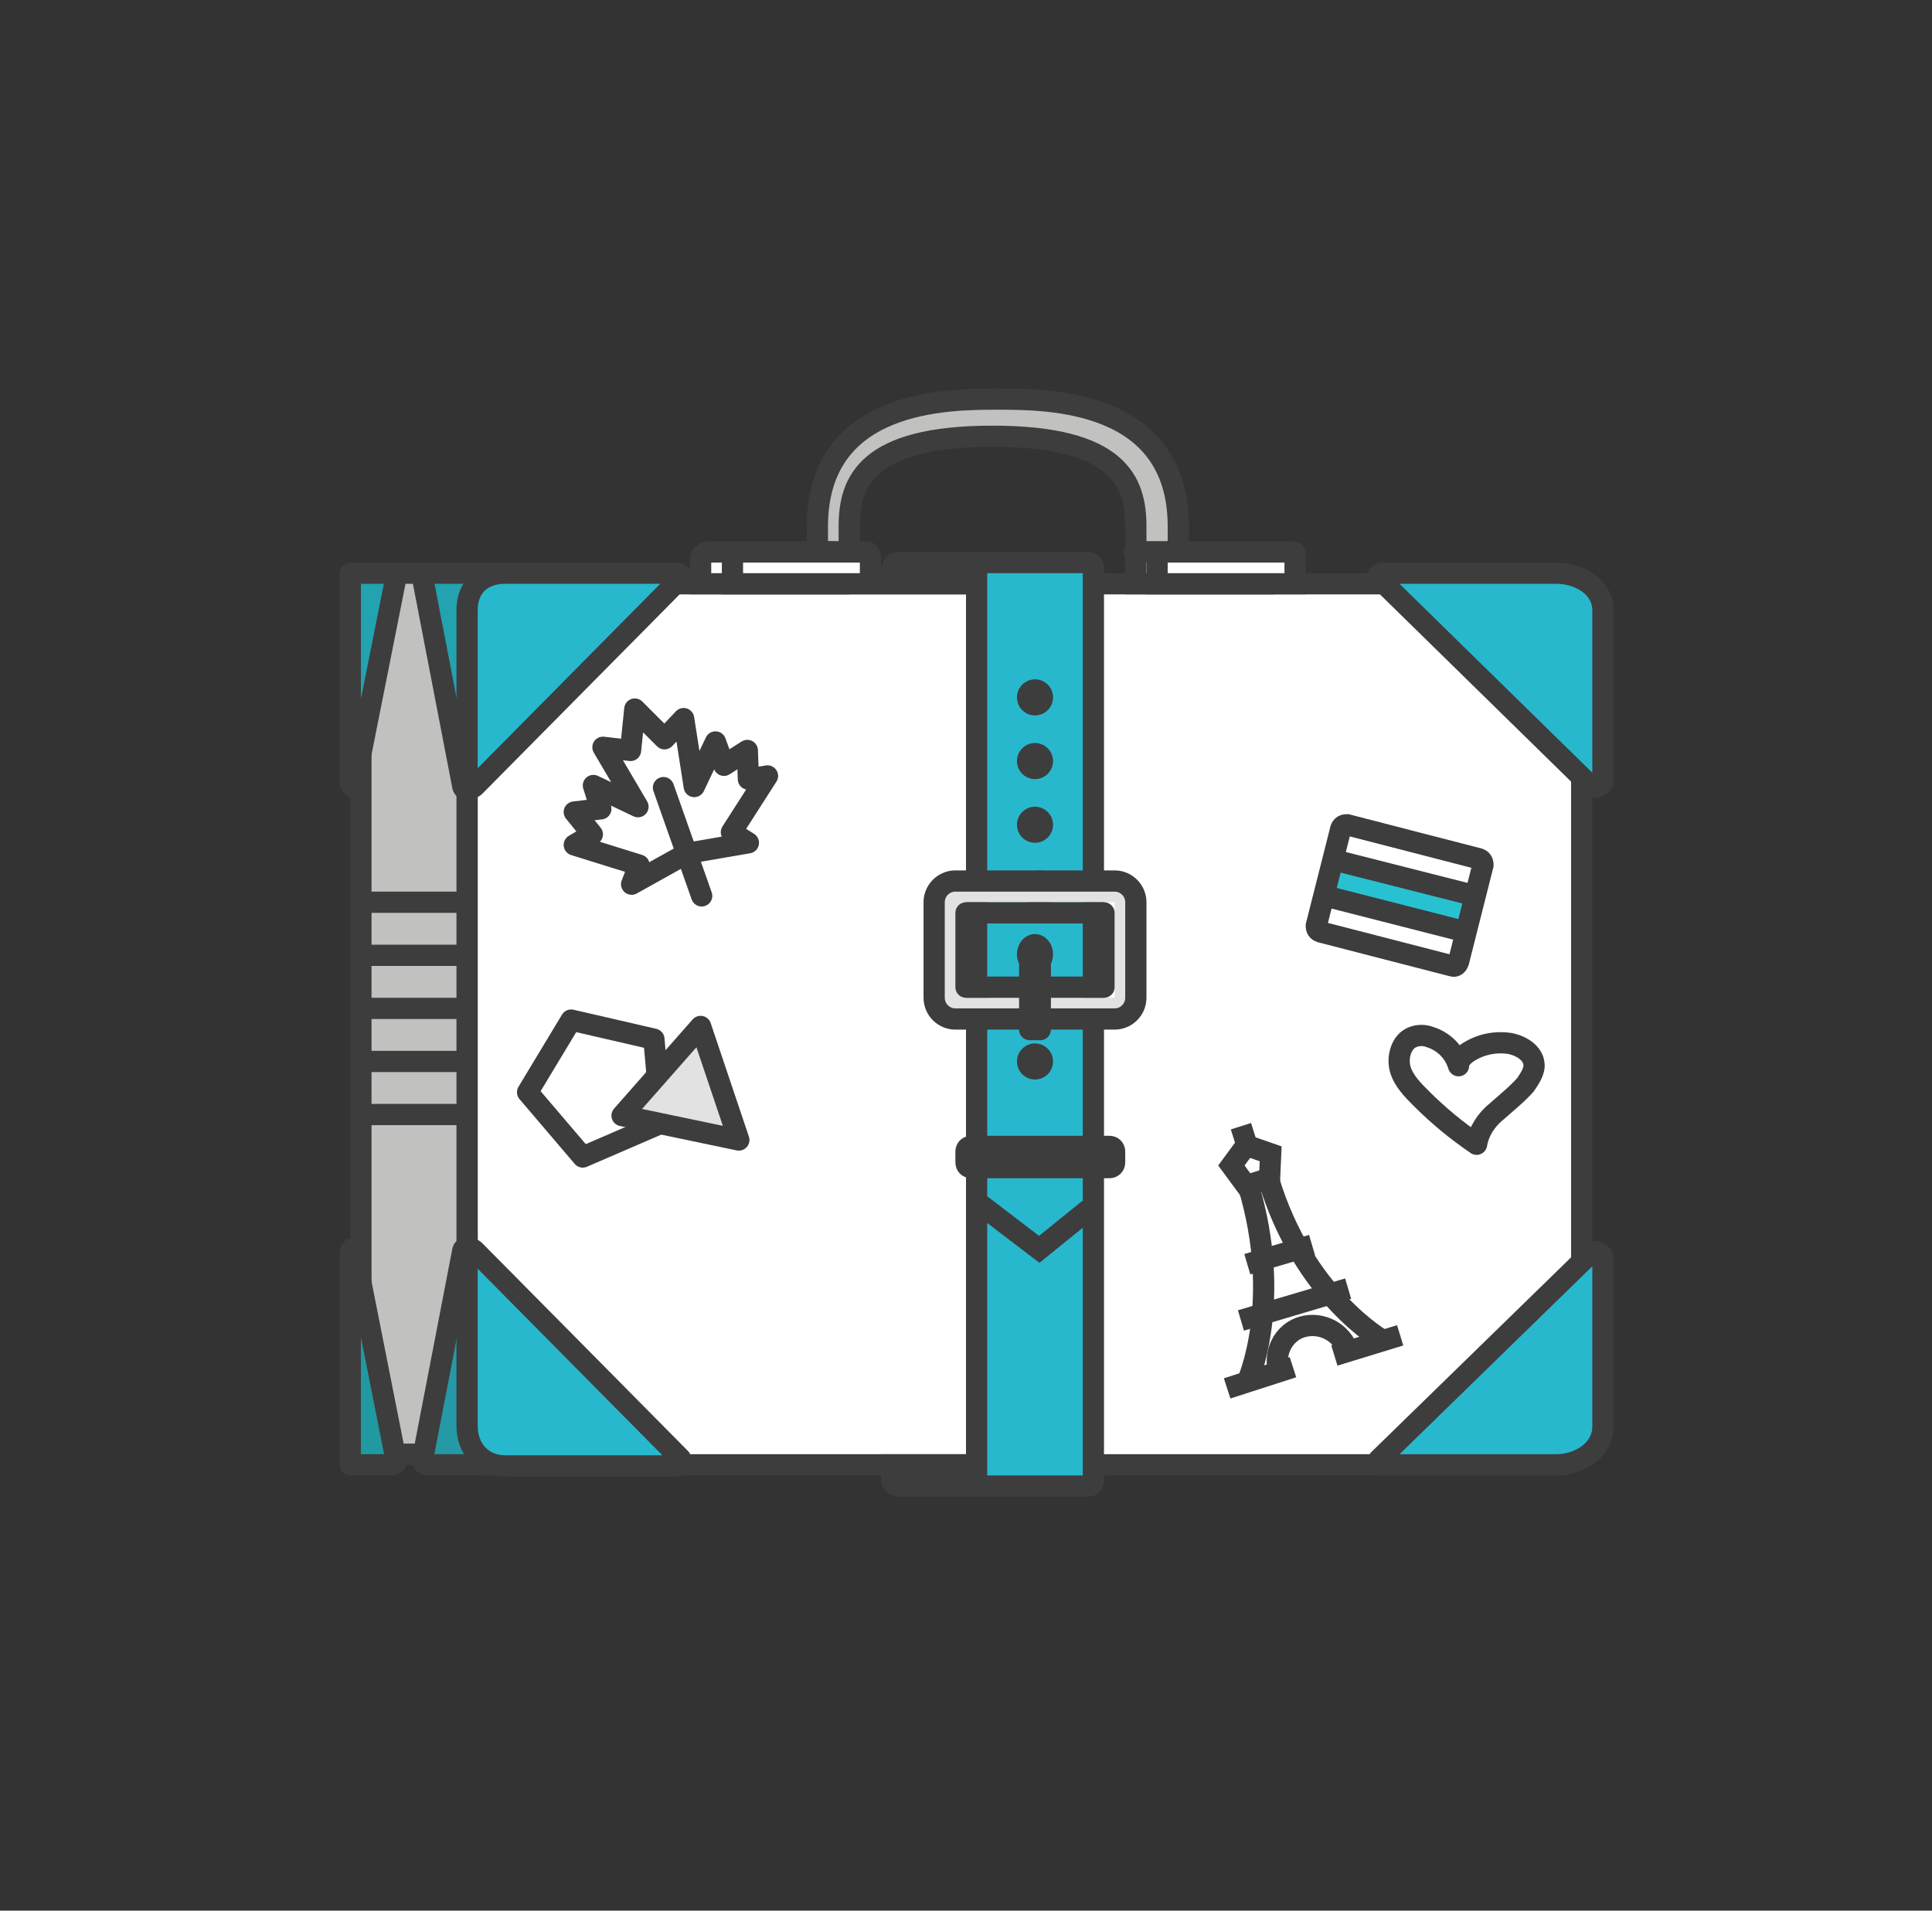 <?xml version="1.0" encoding="utf-8"?>
<!-- Generator: Adobe Illustrator 23.0.1, SVG Export Plug-In . SVG Version: 6.00 Build 0)  -->
<svg version="1.1" id="Layer_1" xmlns="http://www.w3.org/2000/svg" xmlns:xlink="http://www.w3.org/1999/xlink" x="0px" y="0px"
	 viewBox="0 0 182 180" style="enable-background:new 0 0 182 180;" xml:space="preserve">
<rect x="0" y="0" width="182" height="180" fill="#333333" stroke="none"/>
<style type="text/css">
	.st0{fill:none;}
	.st1{fill:#FFFFFF;}
	.st2{fill:none;stroke:#3D3D3D;stroke-width:2;stroke-miterlimit:10;}
	.st3{fill:#53AF80;}
	.st4{fill:#C1C1C0;}
	.st5{fill:#23A2AF;}
	.st6{fill:none;stroke:#3D3D3D;stroke-width:2;stroke-linecap:round;stroke-linejoin:round;stroke-miterlimit:10;}
	.st7{fill:#28B8CE;}
	.st8{fill:#2599A5;}
	.st9{fill:#209AA0;}
	
		.st10{fill:#24A8B5;fill-opacity:0;stroke:#3D3D3D;stroke-width:2;stroke-linecap:round;stroke-linejoin:round;stroke-miterlimit:10;}
	.st11{fill:#E2E2E2;}
	.st12{fill:#3D3D3D;}
	.st13{fill:none;stroke:#3D3D3D;stroke-width:2;stroke-linejoin:round;stroke-miterlimit:10;}
	.st14{fill:#28C1D1;}
</style>
<g>
	<title>background</title>
	<rect id="canvas_background" x="27" y="23" class="st0" width="582" height="402"/>
</g>
<g>
	<title>Layer 1</title>
	<path id="svg_1" class="st1" d="M149,136c0,1.1-0.9,2-2,2H46c-1.1,0-2-0.9-2-2V57c0-1.1,0.9-2,2-2h101c1.1,0,2,0.9,2,2V136z"/>
	<path id="svg_2" class="st2" d="M149,136c0,1.1-0.9,2-2,2H46c-1.1,0-2-0.9-2-2V57c0-1.1,0.9-2,2-2h101c1.1,0,2,0.9,2,2V136z"/>
	<path id="svg_3" class="st3" d="M84,138h10v2h-9.4c-0.3,0-0.6-0.4-0.6-0.6V138z"/>
	<path id="svg_4" class="st2" d="M84,138h10v2h-9.4c-0.3,0-0.6-0.4-0.6-0.6V138z"/>
	<path id="svg_5" class="st3" d="M84,55h10v-2h-9.4c-0.3,0-0.6,0.3-0.6,0.6V55z"/>
	<path id="svg_6" class="st2" d="M84,55h10v-2h-9.4c-0.3,0-0.6,0.3-0.6,0.6V55z"/>
	<rect id="svg_7" x="34" y="54" class="st4" width="10" height="83"/>
	<rect id="svg_8" x="34" y="54" class="st2" width="10" height="83"/>
	<path id="svg_9" class="st5" d="M43.9,73.8c0,0,5.9-19.8,5.2-19.8h-8.8c-0.3,0-0.5,0.1-0.5,0.4l3.8,19.8
		C43.7,74.5,43.9,74.2,43.9,73.8z"/>
	<path id="svg_10" class="st6" d="M49,54h-8.7c-0.3,0-0.5,0.1-0.5,0.4l3.8,19.7c0.1,0.3,0.2,0.2,0.2-0.2"/>
	<path id="svg_11" class="st5" d="M33,73.6c0,0.4,0.3,0.7,0.4,0.4l3.9-19.6c0-0.3-0.2-0.4-0.5-0.4H33V73.6z"/>
	<path id="svg_12" class="st6" d="M33,73.6c0,0.4,0.3,0.7,0.4,0.4l3.9-19.6c0-0.3-0.2-0.4-0.5-0.4H33V73.6z"/>
	<path id="svg_13" class="st7" d="M44,73.6V57.5c0-2.2,1.4-3.5,3.6-3.5h16.1c0.4,0,0.7,0.3,0.3,0.6L44.7,74.1
		C44.4,74.4,44,74,44,73.6z"/>
	<path id="svg_14" class="st7" d="M151,73.6V57.5c0-2.2-2.2-3.5-4.4-3.5h-16.3c-0.4,0-0.7,0.3-0.3,0.6L149.8,74
		C150.2,74.4,151,74,151,73.6z"/>
	<path id="svg_15" class="st7" d="M151,118.5v15.9c0,2.2-2.2,3.6-4.4,3.6h-16.3c-0.4,0-0.7-0.3-0.3-0.6l19.9-19.4
		C150.2,117.7,151,118.1,151,118.5z"/>
	<path id="svg_16" class="st2" d="M44,73.6V57.5c0-2.2,1.4-3.5,3.6-3.5h16.1c0.4,0,0.7,0.3,0.3,0.6L44.7,74.1
		C44.4,74.4,44,74,44,73.6z"/>
	<path id="svg_17" class="st8" d="M43.9,118.1c0,0,5.9,19.9,5.2,19.9h-8.8c-0.3,0-0.5-0.2-0.5-0.5l3.8-19.8
		C43.7,117.4,43.9,117.6,43.9,118.1z"/>
	<path id="svg_18" class="st6" d="M49,138h-8.7c-0.3,0-0.5-0.2-0.5-0.5l3.8-19.7c0.1-0.3,0.2-0.1,0.2,0.3"/>
	<path id="svg_19" class="st9" d="M33,118.2c0-0.4,0.3-0.7,0.4-0.3l3.9,19.7c0.1,0.3-0.1,0.5-0.4,0.5H33C33,138.1,33,118.2,33,118.2
		z"/>
	<path id="svg_20" class="st10" d="M33,118.1c0-0.4,0.3-0.7,0.4-0.3l3.9,19.7c0.1,0.3-0.1,0.5-0.4,0.5H33V118.1z"/>
	<path id="svg_21" class="st7" d="M44,118.2v16.1c0,2.2,1.4,3.8,3.6,3.8h16.1c0.4,0,0.7-0.5,0.3-0.8l-19.3-19.5
		C44.4,117.5,44,117.7,44,118.2z"/>
	<path id="svg_22" class="st2" d="M44,118.2v16.1c0,2.2,1.4,3.8,3.6,3.8h16.1c0.4,0,0.7-0.5,0.3-0.8l-19.3-19.5
		C44.4,117.5,44,117.7,44,118.2z"/>
	<path id="svg_23" class="st2" d="M151,73.6V57.5c0-2.2-2.2-3.5-4.4-3.5h-16.3c-0.4,0-0.7,0.3-0.3,0.6L149.8,74
		C150.2,74.4,151,74,151,73.6z"/>
	<path id="svg_24" class="st2" d="M151,118.5v15.9c0,2.2-2.2,3.6-4.4,3.6h-16.3c-0.4,0-0.7-0.3-0.3-0.6l19.9-19.4
		C150.2,117.7,151,118.1,151,118.5z"/>
	<path id="svg_25" class="st7" d="M103,53.5c0-0.3-0.2-0.5-0.5-0.5h-10c-0.3,0-0.5,0.2-0.5,0.5v86c0,0.3,0.2,0.5,0.5,0.5h10
		c0.3,0,0.5-0.2,0.5-0.5V53.5z"/>
	<path id="svg_26" class="st2" d="M103,53.5c0-0.3-0.2-0.5-0.5-0.5h-10c-0.3,0-0.5,0.2-0.5,0.5v86c0,0.3,0.2,0.5,0.5,0.5h10
		c0.3,0,0.5-0.2,0.5-0.5V53.5z"/>
	<polyline id="svg_27" class="st2" points="92.4,113.5 97.9,117.7 102.6,113.9 	"/>
	<path id="svg_28" class="st11" d="M105,109.5c0,0.3-0.2,0.5-0.5,0.5h-13c-0.3,0-0.5-0.2-0.5-0.5v-1c0-0.3,0.2-0.5,0.5-0.5h13
		c0.3,0,0.5,0.2,0.5,0.5V109.5z"/>
	<path id="svg_29" class="st2" d="M105,109.5c0,0.3-0.2,0.5-0.5,0.5h-13c-0.3,0-0.5-0.2-0.5-0.5v-1c0-0.3,0.2-0.5,0.5-0.5h13
		c0.3,0,0.5,0.2,0.5,0.5V109.5z"/>
	<circle id="svg_30" class="st12" cx="97.5" cy="65.7" r="1.7"/>
	<circle id="svg_31" class="st12" cx="97.5" cy="71.7" r="1.7"/>
	<circle id="svg_32" class="st12" cx="97.5" cy="77.7" r="1.7"/>
	<circle id="svg_33" class="st12" cx="97.9" cy="83.7" r="1.7"/>
	<ellipse id="svg_34" class="st12" cx="97.5" cy="89.9" rx="1.7" ry="1.9"/>
	<circle id="svg_35" class="st12" cx="97.5" cy="100" r="1.7"/>
	<path id="svg_36" class="st11" d="M107,85c0-1.1-0.9-2-2-2H90c-1.1,0-2,0.9-2,2v9c0,1.1,0.9,2,2,2h15c1.1,0,2-0.9,2-2V85z M105,94
		H91v-9h14V94z"/>
	<path id="svg_37" class="st2" d="M107,94c0,1.1-0.9,2-2,2H90c-1.1,0-2-0.9-2-2v-9c0-1.1,0.9-2,2-2h15c1.1,0,2,0.9,2,2V94z"/>
	<rect id="svg_38" x="91" y="86" class="st13" width="13" height="7"/>
	<rect id="svg_39" x="97" y="90" class="st1" width="1" height="7"/>
	
		<rect id="svg_40" x="130.1" y="77.4" transform="matrix(0.248 -0.969 0.969 0.248 17.474 191.147)" class="st14" width="3.4" height="13.8"/>
	<rect id="svg_41" x="97" y="90" class="st13" width="1" height="7"/>
	<path id="svg_42" class="st2" d="M136.8,91l-12.4-3.2c-0.3-0.1-0.4-0.3-0.4-0.6l2.3-9.1c0.1-0.3,0.3-0.4,0.6-0.4l12.4,3.2
		c0.3,0.1,0.4,0.3,0.4,0.6l-2.3,9.1C137.3,90.9,137.1,91.1,136.8,91z"/>
	<polygon id="svg_43" class="st13" points="64.7,80.4 70.5,79.4 68.9,78.4 72.3,73.1 70.5,73.4 70.4,70.7 68.2,72.1 67.4,69.9 
		65.4,74.1 64.4,67.7 62.6,69.6 59.8,66.8 59.4,70.7 56.8,70.4 60.1,76 55.9,74 56.6,76.2 54.1,76.5 55.8,78.6 54.1,79.6 60.2,81.5 
		59.5,83.3 	"/>
	<line id="svg_44" class="st6" x1="62.5" y1="74.2" x2="66.1" y2="84.4"/>
	<line id="svg_45" class="st2" x1="125.6" y1="81" x2="139" y2="84.4"/>
	<line id="svg_46" class="st2" x1="124.8" y1="84.4" x2="138.1" y2="87.8"/>
	<path id="svg_47" class="st2" d="M117.5,130.2c0,0,3.4-7.5,0.1-18.5"/>
	<path id="svg_48" class="st2" d="M130.3,126.3c0,0-7.5-4.2-10.8-15.2"/>
	<line id="svg_49" class="st2" x1="115.6" y1="130.8" x2="121.8" y2="128.8"/>
	<line id="svg_50" class="st2" x1="125.7" y1="127.7" x2="131.9" y2="125.8"/>
	<path id="svg_51" class="st2" d="M120.5,129.3c-0.6-1.8,0.4-3.8,2.2-4.3c1.8-0.5,3.7,0.5,4.3,2.3"/>
	<polygon id="svg_52" class="st2" points="117.4,111.7 116,109.8 117.4,107.9 119.7,108.7 119.6,111 	"/>
	<line id="svg_53" class="st2" x1="117.5" y1="108" x2="116.9" y2="106.1"/>
	<line id="svg_54" class="st2" x1="117.5" y1="119.1" x2="123.6" y2="117.3"/>
	<line id="svg_55" class="st2" x1="116.9" y1="124.4" x2="127" y2="121.4"/>
	<path id="svg_56" class="st13" d="M139.1,107.8c-1.9-1.3-3.6-2.7-5.2-4.3c-0.8-0.8-1.7-1.7-2-2.8c-0.3-1.1,0.1-2.6,1.2-3
		c0.5-0.2,1.1-0.2,1.6,0c1.3,0.4,2.3,1.4,2.7,2.7c0-0.5,0.4-0.9,0.8-1.2c1.2-0.8,2.6-1.1,4-0.9c1.1,0.2,2.2,0.9,2.3,1.9
		c0.1,0.7-0.4,1.4-0.8,2c-0.8,0.9-1.8,1.7-2.7,2.5C140,105.5,139.3,106.6,139.1,107.8z"/>
	<path id="svg_57" class="st4" d="M107,52v-2.4c0-4.2-1.6-8.5-13.5-8.5S80,45.4,80,49.6V52h-3v-2.4c0-12,12.3-12,17-12s17,0,17,12
		V52H107z"/>
	<path id="svg_58" class="st1" d="M78.6,52H66.8c-0.3,0-0.8,0.3-0.8,0.6V55h13v-2.4C79,52.3,78.9,52,78.6,52z"/>
	<path id="svg_59" class="st2" d="M107,52v-2.4c0-4.2-1.6-8.5-13.5-8.5S80,45.4,80,49.6V52h-3v-2.4c0-12,12.3-12,17-12s17,0,17,12
		V52H107z"/>
	<path id="svg_60" class="st1" d="M118.8,52H107c-0.3,0,0,0.3,0,0.6V55h12v-2.4C119,52.3,119.1,52,118.8,52z"/>
	<path id="svg_61" class="st2" d="M118.8,52H107c-0.3,0,0,0.3,0,0.6V55h12v-2.4C119,52.3,119.1,52,118.8,52z"/>
	<path id="svg_62" class="st1" d="M121.8,52H110c-0.3,0-1,0.3-1,0.6V55h13v-2.4C122,52.3,122.1,52,121.8,52z"/>
	<path id="svg_63" class="st2" d="M121.8,52H110c-0.3,0-1,0.3-1,0.6V55h13v-2.4C122,52.3,122.1,52,121.8,52z"/>
	<path id="svg_64" class="st2" d="M78.6,52H66.8c-0.3,0-0.8,0.3-0.8,0.6V55h13v-2.4C79,52.3,78.9,52,78.6,52z"/>
	<polygon id="svg_65" class="st1" points="54.9,109 49.7,102.9 53.8,96.1 61.6,97.9 62.3,105.8 	"/>
	<path id="svg_66" class="st1" d="M81.6,52H69.8c-0.3,0-0.8,0.3-0.8,0.6V55h13v-2.4C82,52.3,81.9,52,81.6,52z"/>
	<polygon id="svg_67" class="st13" points="54.9,109 49.7,102.9 53.8,96.1 61.6,97.9 62.3,105.8 	"/>
	<path id="svg_68" class="st2" d="M81.6,52H69.8c-0.3,0-0.8,0.3-0.8,0.6V55h13v-2.4C82,52.3,81.9,52,81.6,52z"/>
	<polygon id="svg_69" class="st11" points="58.6,105.1 66,96.7 69.6,107.4 	"/>
	<polygon id="svg_70" class="st13" points="58.6,105.1 66,96.7 69.6,107.4 	"/>
	<line id="svg_71" class="st2" x1="34" y1="85" x2="44" y2="85"/>
	<line id="svg_72" class="st2" x1="34" y1="90" x2="44" y2="90"/>
	<line id="svg_73" class="st2" x1="34" y1="95" x2="44" y2="95"/>
	<line id="svg_74" class="st2" x1="34" y1="100" x2="44" y2="100"/>
	<line id="svg_75" class="st2" x1="34" y1="105" x2="44" y2="105"/>
</g>
</svg>
